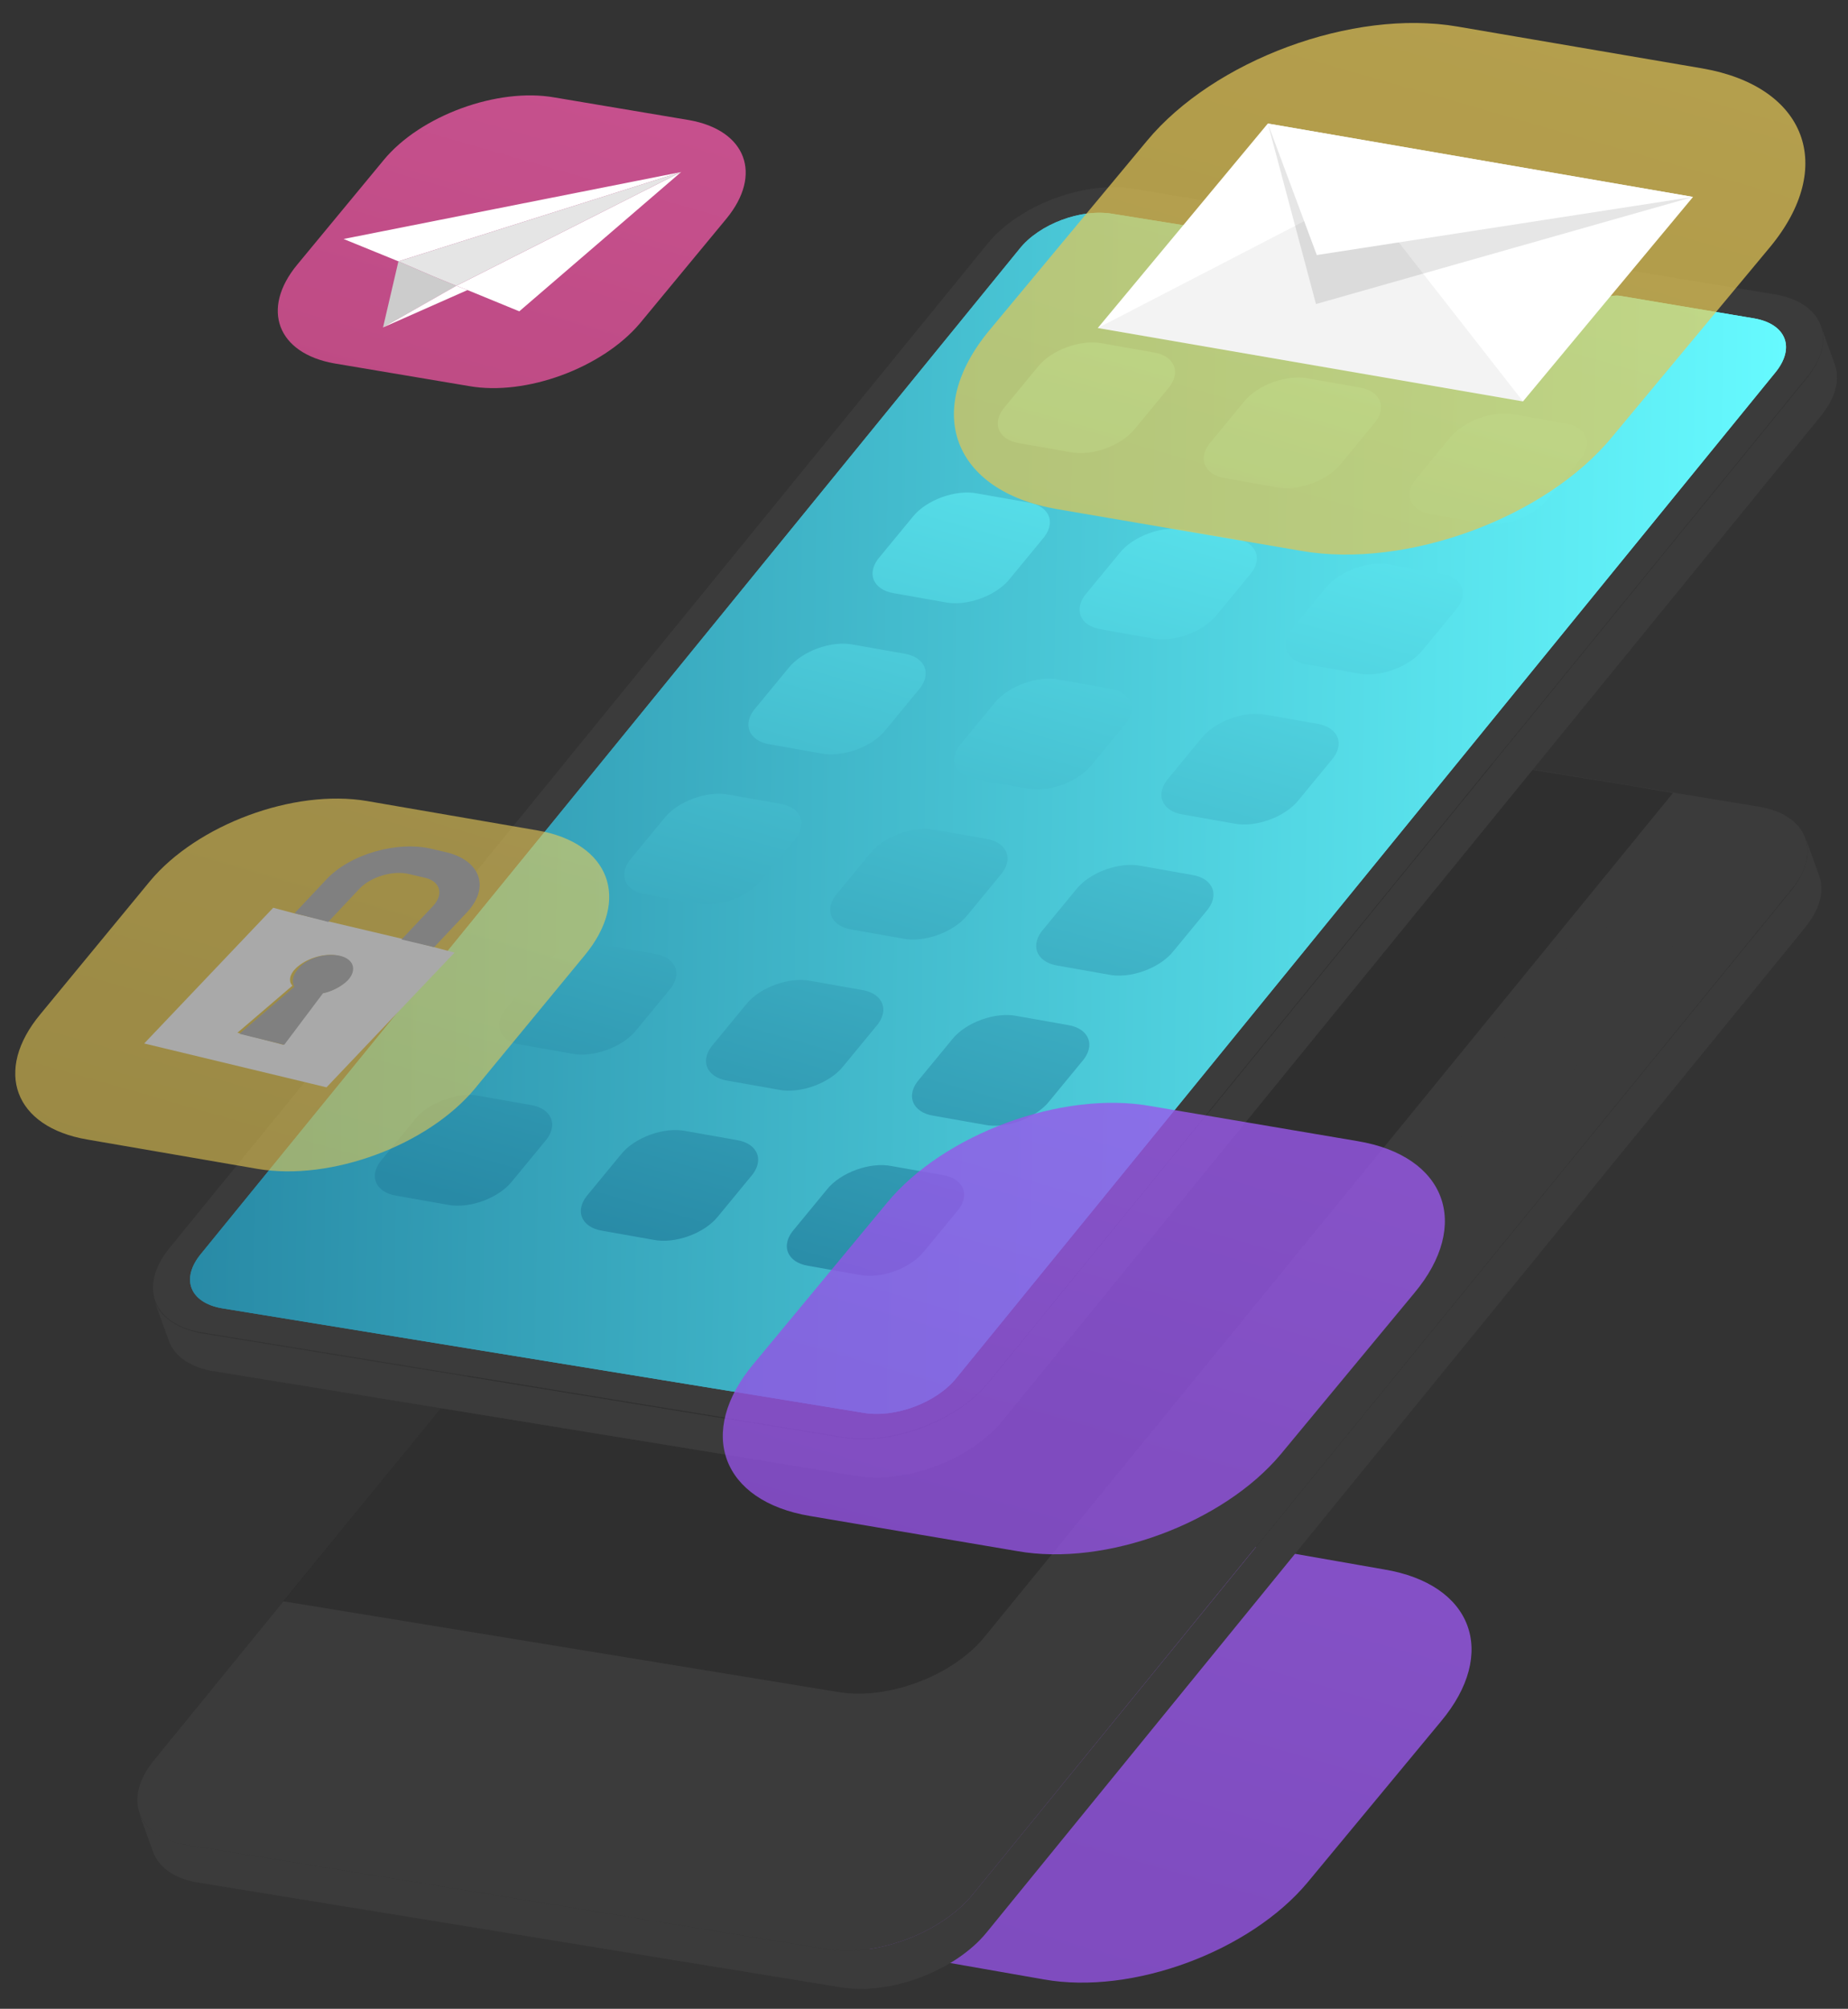 <svg width="323" height="351" viewBox="0 0 323 351" fill="none" xmlns="http://www.w3.org/2000/svg">
<rect x="0" y="0" width="323" height="351" fill="#333333" stroke="none"/>
<g clip-path="url(#clip0_104_652)">
<g opacity="0.8">
<path d="M241.914 274.229C257.421 276.805 261.869 288.833 251.842 300.802L228.5 328.967C218.473 340.935 197.971 348.626 182.467 345.872L146.468 339.569C130.961 336.993 126.512 324.964 136.54 312.996L159.882 284.831C169.731 272.86 190.411 265.171 205.915 267.925L241.914 274.229Z" fill="url(#paint0_linear_104_652)"/>
</g>
<path d="M307.383 140.946C315.939 142.336 318.51 148.981 313.041 155.493L170.022 331.035C164.55 337.726 153.219 342 144.663 340.609L32.545 322.344C23.989 320.953 21.418 314.309 26.89 307.618L169.908 132.076C175.381 125.386 186.711 121.112 195.267 122.502L307.383 140.946Z" fill="#3B3B3B"/>
<path d="M313.038 155.671L170.022 331.035C164.55 337.726 153.219 342 144.663 340.609L32.545 322.343C28.268 321.559 25.442 319.55 24.411 317.035L26.803 323.676C27.831 326.37 30.658 328.379 34.937 328.985L147.056 347.251C155.612 348.641 166.942 344.367 172.415 337.677L315.433 162.134C318.169 158.789 318.937 155.59 317.909 152.896L315.516 146.255C316.544 148.948 315.774 152.326 313.038 155.671Z" fill="#3B3B3B"/>
<path opacity="0.6" d="M313.038 155.671L170.022 331.035C164.55 337.726 153.219 342 144.663 340.609L32.545 322.343C28.268 321.559 25.442 319.55 24.411 317.035L26.803 323.676C27.831 326.37 30.658 328.379 34.937 328.985L147.056 347.251C155.612 348.641 166.942 344.367 172.415 337.677L315.433 162.134C318.169 158.789 318.937 155.59 317.909 152.896L315.516 146.255C316.544 148.948 315.774 152.326 313.038 155.671Z" fill="#3B3B3B"/>
<path d="M291.277 152.992L288.781 152.594C283.433 151.792 276.417 154.532 273.13 158.76L248.86 189.051C245.573 193.279 247.116 197.23 252.462 198.211L254.958 198.609C260.306 199.411 267.322 196.671 270.609 192.443L294.879 162.152C298.345 157.927 296.626 153.794 291.277 152.992ZM270.006 185.652C268.181 187.942 264.223 189.483 261.192 189.076C258.16 188.669 257.305 186.335 259.13 184.046C260.955 181.756 264.912 180.215 267.944 180.622C270.976 181.029 271.831 183.363 270.006 185.652ZM284.788 167.16C282.963 169.45 279.005 170.991 275.974 170.584C272.942 170.177 272.087 167.843 273.912 165.553C275.737 163.264 279.694 161.723 282.726 162.13C285.758 162.537 286.613 164.871 284.788 167.16Z" fill="#3B3B3B"/>
<path opacity="0.2" d="M146.656 295.676C155.212 297.066 166.542 292.792 172.014 286.102L292.409 138.558L285.458 137.372L195.264 122.68C186.708 121.29 175.378 125.564 169.905 132.254L49.511 279.799L146.656 295.676Z" fill="black"/>
<path d="M310.111 51.416C318.667 52.806 321.238 59.45 315.769 65.962L172.75 241.505C167.278 248.195 155.947 252.469 147.391 251.079L35.273 232.813C26.717 231.423 24.145 224.778 29.618 218.088L172.636 42.545C178.109 35.855 189.439 31.581 197.995 32.971L310.111 51.416Z" fill="#3B3B3B"/>
<path d="M315.766 66.141L172.747 241.683C167.275 248.374 155.944 252.648 147.388 251.257L35.27 232.992C30.993 232.207 28.167 230.198 27.136 227.683L29.529 234.324C30.556 237.018 33.383 239.027 37.663 239.633L149.781 257.899C158.337 259.289 169.667 255.015 175.14 248.325L318.158 72.782C320.894 69.437 321.662 66.238 320.634 63.544L318.241 56.903C319.272 59.418 318.502 62.796 315.766 66.141Z" fill="#3B3B3B"/>
<path opacity="0.6" d="M315.766 66.141L172.747 241.683C167.275 248.374 155.944 252.648 147.388 251.257L35.27 232.992C30.993 232.207 28.167 230.198 27.136 227.683L29.529 234.324C30.556 237.018 33.383 239.027 37.663 239.633L149.781 257.899C158.337 259.289 169.667 255.015 175.14 248.325L318.158 72.782C320.894 69.437 321.662 66.238 320.634 63.544L318.241 56.903C319.272 59.418 318.502 62.796 315.766 66.141Z" fill="#3B3B3B"/>
<path d="M306.645 55.641C312.169 56.624 313.889 60.757 310.241 65.157L167.223 240.7C163.754 245.104 156.381 247.837 150.857 246.854L38.739 228.588C33.214 227.605 31.495 223.472 35.142 219.071L178.161 43.529C181.629 39.125 189.002 36.392 194.527 37.375L218.056 41.154C219.483 41.356 219.998 42.613 219.087 43.669C215.44 48.069 217.153 52.559 222.856 53.545L261.536 59.893C267.239 60.879 274.972 57.973 278.622 53.394C279.536 52.16 281.513 51.479 283.118 51.684L306.645 55.641Z" fill="url(#paint1_linear_104_652)"/>
<path d="M249.076 45.948C250.681 46.153 251.196 47.41 250.104 48.641C249.011 49.872 246.852 50.729 245.247 50.524C243.642 50.319 243.126 49.061 244.219 47.83C245.312 46.599 247.471 45.743 249.076 45.948Z" fill="#3B3B3B"/>
<path d="M306.645 55.641C312.169 56.624 313.889 60.757 310.241 65.157L167.223 240.7C163.754 245.104 156.381 247.837 150.857 246.854L38.739 228.588C33.214 227.605 31.495 223.472 35.142 219.071L178.161 43.529C181.629 39.125 189.002 36.392 194.527 37.375L218.056 41.154C219.483 41.356 219.998 42.613 219.087 43.669C215.44 48.069 217.153 52.559 222.856 53.545L261.536 59.893C267.239 60.879 274.972 57.973 278.622 53.394C279.536 52.16 281.513 51.479 283.118 51.684L306.645 55.641Z" fill="url(#paint2_linear_104_652)"/>
<path d="M215.931 94.114C219.675 94.712 220.875 97.765 218.327 100.578L212.673 107.443C210.3 110.438 205.086 112.315 201.346 111.539L192.435 109.965C188.692 109.368 187.491 106.314 190.04 103.501L195.693 96.635C198.066 93.641 203.28 91.764 207.021 92.54L215.931 94.114Z" fill="url(#paint3_linear_104_652)"/>
<path d="M237.636 67.707C241.379 68.304 242.58 71.357 240.031 74.17L234.377 81.036C232.005 84.03 226.79 85.907 223.05 85.132L214.14 83.557C210.396 82.96 209.195 79.907 211.744 77.094L217.398 70.228C219.771 67.234 224.985 65.357 228.725 66.132L237.636 67.707Z" fill="url(#paint4_linear_104_652)"/>
<path d="M179.754 87.808C183.497 88.405 184.698 91.458 182.149 94.271L176.495 101.137C174.122 104.131 168.908 106.008 165.168 105.232L156.257 103.658C152.514 103.061 151.313 100.008 153.862 97.195L159.516 90.329C161.889 87.335 167.103 85.458 170.843 86.233L179.754 87.808Z" fill="url(#paint5_linear_104_652)"/>
<path d="M201.634 61.581C205.377 62.178 206.578 65.232 204.029 68.045L198.375 74.91C196.003 77.905 190.789 79.782 187.048 79.006L178.138 77.432C174.394 76.835 173.193 73.781 175.742 70.968L181.396 64.103C183.769 61.108 188.983 59.231 192.723 60.007L201.634 61.581Z" fill="url(#paint6_linear_104_652)"/>
<path d="M172.35 146.57C176.093 147.167 177.294 150.22 174.746 153.033L169.092 159.899C166.719 162.893 161.505 164.77 157.764 163.994L148.854 162.42C145.11 161.823 143.91 158.77 146.458 155.957L152.112 149.091C154.485 146.097 159.699 144.22 163.44 144.995L172.35 146.57Z" fill="url(#paint7_linear_104_652)"/>
<path d="M208.349 152.874C212.092 153.471 213.293 156.524 210.745 159.337L205.091 166.203C202.718 169.197 197.504 171.074 193.763 170.298L184.853 168.724C181.109 168.127 179.909 165.073 182.457 162.26L188.111 155.395C190.484 152.4 195.698 150.524 199.439 151.299L208.349 152.874Z" fill="url(#paint8_linear_104_652)"/>
<path d="M230.232 126.469C233.976 127.066 235.176 130.119 232.628 132.932L226.974 139.798C224.601 142.792 219.387 144.669 215.646 143.894L206.736 142.319C202.993 141.722 201.792 138.669 204.34 135.856L209.994 128.99C212.367 125.996 217.581 124.119 221.322 124.895L230.232 126.469Z" fill="url(#paint9_linear_104_652)"/>
<path d="M251.934 100.24C255.677 100.837 256.878 103.89 254.329 106.703L248.675 113.569C246.302 116.563 241.088 118.44 237.348 117.665L228.437 116.09C224.694 115.493 223.493 112.44 226.042 109.627L231.696 102.761C234.069 99.767 239.283 97.89 243.023 98.665L251.934 100.24Z" fill="url(#paint10_linear_104_652)"/>
<path d="M273.635 74.011C277.378 74.608 278.579 77.661 276.03 80.474L270.376 87.34C268.004 90.334 262.79 92.211 259.049 91.435L250.139 89.861C246.395 89.264 245.194 86.211 247.743 83.398L253.397 76.532C255.77 73.538 260.984 71.661 264.724 72.436L273.635 74.011Z" fill="url(#paint11_linear_104_652)"/>
<path d="M194.051 120.341C197.795 120.938 198.996 123.991 196.447 126.804L190.793 133.67C188.42 136.664 183.206 138.541 179.466 137.765L170.555 136.191C166.812 135.594 165.611 132.54 168.16 129.728L173.814 122.862C176.186 119.867 181.401 117.991 185.141 118.766L194.051 120.341Z" fill="url(#paint12_linear_104_652)"/>
<path d="M136.348 140.444C140.092 141.041 141.292 144.095 138.744 146.908L133.09 153.773C130.717 156.768 125.503 158.644 121.762 157.869L112.852 156.294C109.109 155.697 107.908 152.644 110.456 149.831L116.11 142.965C118.483 139.971 123.697 138.094 127.438 138.87L136.348 140.444Z" fill="url(#paint13_linear_104_652)"/>
<path d="M158.049 114.215C161.793 114.812 162.994 117.865 160.445 120.678L154.791 127.544C152.418 130.538 147.204 132.415 143.464 131.64L134.553 130.065C130.81 129.468 129.609 126.415 132.158 123.602L137.812 116.736C140.184 113.742 145.399 111.865 149.139 112.641L158.049 114.215Z" fill="url(#paint14_linear_104_652)"/>
<path d="M186.648 179.103C190.391 179.7 191.592 182.753 189.043 185.566L183.39 192.432C181.017 195.426 175.803 197.303 172.062 196.527L163.152 194.953C159.408 194.356 158.208 191.303 160.756 188.49L166.41 181.624C168.783 178.63 173.997 176.753 177.737 177.528L186.648 179.103Z" fill="url(#paint15_linear_104_652)"/>
<path d="M150.646 172.977C154.389 173.574 155.59 176.627 153.041 179.44L147.387 186.306C145.015 189.301 139.8 191.177 136.06 190.402L127.15 188.827C123.406 188.23 122.205 185.177 124.754 182.364L130.408 175.498C132.781 172.504 137.995 170.627 141.735 171.403L150.646 172.977Z" fill="url(#paint16_linear_104_652)"/>
<path d="M92.764 193.078C96.507 193.675 97.708 196.728 95.159 199.541L89.506 206.407C87.133 209.401 81.919 211.278 78.178 210.503L69.268 208.928C65.524 208.331 64.324 205.278 66.872 202.465L72.526 195.599C74.899 192.605 80.113 190.728 83.853 191.503L92.764 193.078Z" fill="url(#paint17_linear_104_652)"/>
<path d="M114.468 166.67C118.211 167.268 119.412 170.321 116.864 173.134L111.21 179.999C108.837 182.994 103.623 184.871 99.882 184.095L90.972 182.521C87.228 181.924 86.028 178.87 88.576 176.057L94.23 169.192C96.603 166.197 101.817 164.32 105.558 165.096L114.468 166.67Z" fill="url(#paint18_linear_104_652)"/>
<path d="M164.768 205.329C168.511 205.926 169.712 208.979 167.163 211.792L161.509 218.658C159.137 221.652 153.923 223.529 150.182 222.754L141.272 221.179C137.528 220.582 136.327 217.529 138.876 214.716L144.53 207.85C146.903 204.856 152.117 202.979 155.857 203.754L164.768 205.329Z" fill="url(#paint19_linear_104_652)"/>
<path d="M128.766 199.203C132.509 199.8 133.71 202.854 131.161 205.667L125.508 212.532C123.135 215.527 117.921 217.404 114.18 216.628L105.27 215.054C101.526 214.457 100.326 211.403 102.874 208.59L108.528 201.725C110.901 198.73 116.115 196.853 119.855 197.629L128.766 199.203Z" fill="url(#paint20_linear_104_652)"/>
<g opacity="0.7">
<path d="M297.536 11.952C315.714 15.107 321.024 29.113 309.353 43.195L281.819 76.287C270.145 90.548 245.691 99.423 227.513 96.268L184.739 88.96C166.561 85.806 161.251 71.8 172.922 57.718L200.456 24.625C212.127 10.543 236.405 1.486 254.762 4.644L297.536 11.952Z" fill="url(#paint21_linear_104_652)"/>
</g>
<g opacity="0.6">
<path d="M93.913 145.097C106.567 147.269 110.336 157.145 102.131 167.002L82.981 190.24C74.775 200.097 57.871 206.42 45.038 204.246L15.275 199.115C2.443 196.941 -1.148 187.068 7.058 177.211L26.207 153.973C34.413 144.116 51.318 137.792 64.15 139.967L93.913 145.097Z" fill="url(#paint22_linear_104_652)"/>
</g>
<g opacity="0.8">
<path d="M237.251 199.387C252.758 201.963 257.206 213.991 247.179 225.96L223.837 254.124C213.809 266.093 193.307 273.784 177.804 271.03L141.623 264.902C126.116 262.326 121.667 250.298 131.695 238.329L155.037 210.165C164.886 198.193 185.566 190.505 201.07 193.259L237.251 199.387Z" fill="url(#paint23_linear_104_652)"/>
</g>
<g opacity="0.8">
<path d="M120.446 20.986C130.425 22.756 133.336 30.477 126.953 38.223L111.817 56.531C105.255 64.274 91.947 69.229 81.968 67.459L58.441 63.502C48.461 61.731 45.55 54.01 51.934 46.264L67.07 27.956C73.453 20.211 86.939 15.258 96.919 17.029L120.446 20.986Z" fill="url(#paint24_linear_104_652)"/>
</g>
<path d="M79.755 49.935L119.045 30.063L90.762 54.399L81.709 50.681L79.755 49.935Z" fill="white"/>
<path d="M69.638 45.664L60.051 41.759L119.045 30.063L69.638 45.664Z" fill="white"/>
<path d="M69.638 45.664L75.672 48.262L79.755 49.935L66.945 57.218L69.638 45.664Z" fill="#CCCCCC"/>
<path d="M69.638 45.664L119.045 30.063L79.755 49.935L75.672 48.262L69.638 45.664Z" fill="#E5E5E5"/>
<path d="M79.755 49.935L81.709 50.681L66.945 57.218L79.755 49.935Z" fill="white"/>
<path d="M295.914 34.408L266.192 70.141L191.874 57.316L221.596 21.584L295.914 34.408Z" fill="white"/>
<path opacity="0.05" d="M191.874 57.316L237.662 33.626L266.192 70.141L191.874 57.316Z" fill="black"/>
<path opacity="0.1" d="M221.596 21.584L230.012 53.128L295.914 34.408L221.596 21.584Z" fill="black"/>
<path d="M221.596 21.584L230.153 44.565L295.914 34.408L221.596 21.584Z" fill="white"/>
<path d="M75.882 165.499L79.441 166.449L57.069 189.991L25.203 182.328L47.757 158.611L51.316 159.562L57.013 160.905L70.009 163.974L75.882 165.499ZM49.507 182.55L56.268 173.562C57.882 173.231 59.683 172.369 60.594 171.313C62.232 169.556 61.728 167.585 59.236 167.008C56.743 166.432 53.509 167.449 51.693 169.204C50.603 170.256 50.404 171.502 51.107 172.227L41.498 180.455L49.507 182.55Z" fill="#A9A9A9"/>
<path d="M59.414 167.011C61.907 167.588 62.41 169.559 60.773 171.316C59.683 172.369 58.06 173.234 56.446 173.564L49.685 182.553L41.853 180.64L51.461 172.412C50.94 171.511 51.136 170.443 52.047 169.388C53.509 167.449 56.921 166.435 59.414 167.011Z" fill="#808080"/>
<path d="M78.121 148.941C84.173 150.468 85.701 155.311 81.34 159.7L75.882 165.499L70.185 164.155L75.642 158.357C77.643 156.249 76.967 153.918 74.117 153.336L71.624 152.759C68.777 151.999 64.825 153.182 62.825 155.291L57.367 161.089L51.494 159.565L56.952 153.766C61.138 149.196 69.577 146.837 75.629 148.364L78.121 148.941Z" fill="#808080"/>
</g>
<defs>
<linearGradient id="paint0_linear_104_652" x1="255.337" y1="94.879" x2="35.959" y2="858.279" gradientUnits="userSpaceOnUse">
<stop stop-color="#A666FF"/>
<stop offset="1" stop-color="#6928A6"/>
</linearGradient>
<linearGradient id="paint1_linear_104_652" x1="34.627" y1="139.876" x2="310.833" y2="144.433" gradientUnits="userSpaceOnUse">
<stop stop-color="#288AA6"/>
<stop offset="1" stop-color="#66FAFF"/>
</linearGradient>
<linearGradient id="paint2_linear_104_652" x1="34.627" y1="139.876" x2="310.833" y2="144.433" gradientUnits="userSpaceOnUse">
<stop stop-color="#288AA6"/>
<stop offset="1" stop-color="#66FAFF"/>
</linearGradient>
<linearGradient id="paint3_linear_104_652" x1="220.288" y1="46.011" x2="166.219" y2="234.162" gradientUnits="userSpaceOnUse">
<stop stop-color="#66FAFF"/>
<stop offset="1" stop-color="#288AA6"/>
</linearGradient>
<linearGradient id="paint4_linear_104_652" x1="233.401" y1="49.779" x2="179.332" y2="237.93" gradientUnits="userSpaceOnUse">
<stop stop-color="#66FAFF"/>
<stop offset="1" stop-color="#288AA6"/>
</linearGradient>
<linearGradient id="paint5_linear_104_652" x1="185.339" y1="35.967" x2="131.27" y2="224.118" gradientUnits="userSpaceOnUse">
<stop stop-color="#66FAFF"/>
<stop offset="1" stop-color="#288AA6"/>
</linearGradient>
<linearGradient id="paint6_linear_104_652" x1="198.452" y1="39.735" x2="144.383" y2="227.886" gradientUnits="userSpaceOnUse">
<stop stop-color="#66FAFF"/>
<stop offset="1" stop-color="#288AA6"/>
</linearGradient>
<linearGradient id="paint7_linear_104_652" x1="194.061" y1="38.475" x2="139.992" y2="226.626" gradientUnits="userSpaceOnUse">
<stop stop-color="#66FAFF"/>
<stop offset="1" stop-color="#288AA6"/>
</linearGradient>
<linearGradient id="paint8_linear_104_652" x1="229.016" y1="48.521" x2="174.947" y2="236.672" gradientUnits="userSpaceOnUse">
<stop stop-color="#66FAFF"/>
<stop offset="1" stop-color="#288AA6"/>
</linearGradient>
<linearGradient id="paint9_linear_104_652" x1="242.13" y1="52.288" x2="188.061" y2="240.44" gradientUnits="userSpaceOnUse">
<stop stop-color="#66FAFF"/>
<stop offset="1" stop-color="#288AA6"/>
</linearGradient>
<linearGradient id="paint10_linear_104_652" x1="255.243" y1="56.057" x2="201.174" y2="244.208" gradientUnits="userSpaceOnUse">
<stop stop-color="#66FAFF"/>
<stop offset="1" stop-color="#288AA6"/>
</linearGradient>
<linearGradient id="paint11_linear_104_652" x1="268.357" y1="59.825" x2="214.288" y2="247.976" gradientUnits="userSpaceOnUse">
<stop stop-color="#66FAFF"/>
<stop offset="1" stop-color="#288AA6"/>
</linearGradient>
<linearGradient id="paint12_linear_104_652" x1="207.175" y1="42.243" x2="153.106" y2="230.394" gradientUnits="userSpaceOnUse">
<stop stop-color="#66FAFF"/>
<stop offset="1" stop-color="#288AA6"/>
</linearGradient>
<linearGradient id="paint13_linear_104_652" x1="159.112" y1="28.43" x2="105.043" y2="216.582" gradientUnits="userSpaceOnUse">
<stop stop-color="#66FAFF"/>
<stop offset="1" stop-color="#288AA6"/>
</linearGradient>
<linearGradient id="paint14_linear_104_652" x1="172.226" y1="32.199" x2="118.157" y2="220.35" gradientUnits="userSpaceOnUse">
<stop stop-color="#66FAFF"/>
<stop offset="1" stop-color="#288AA6"/>
</linearGradient>
<linearGradient id="paint15_linear_104_652" x1="215.903" y1="44.753" x2="161.834" y2="232.904" gradientUnits="userSpaceOnUse">
<stop stop-color="#66FAFF"/>
<stop offset="1" stop-color="#288AA6"/>
</linearGradient>
<linearGradient id="paint16_linear_104_652" x1="180.947" y1="34.707" x2="126.878" y2="222.858" gradientUnits="userSpaceOnUse">
<stop stop-color="#66FAFF"/>
<stop offset="1" stop-color="#288AA6"/>
</linearGradient>
<linearGradient id="paint17_linear_104_652" x1="132.886" y1="20.895" x2="78.817" y2="209.046" gradientUnits="userSpaceOnUse">
<stop stop-color="#66FAFF"/>
<stop offset="1" stop-color="#288AA6"/>
</linearGradient>
<linearGradient id="paint18_linear_104_652" x1="145.998" y1="24.662" x2="91.93" y2="212.814" gradientUnits="userSpaceOnUse">
<stop stop-color="#66FAFF"/>
<stop offset="1" stop-color="#288AA6"/>
</linearGradient>
<linearGradient id="paint19_linear_104_652" x1="202.79" y1="40.985" x2="148.721" y2="229.136" gradientUnits="userSpaceOnUse">
<stop stop-color="#66FAFF"/>
<stop offset="1" stop-color="#288AA6"/>
</linearGradient>
<linearGradient id="paint20_linear_104_652" x1="167.835" y1="30.939" x2="113.766" y2="219.09" gradientUnits="userSpaceOnUse">
<stop stop-color="#66FAFF"/>
<stop offset="1" stop-color="#288AA6"/>
</linearGradient>
<linearGradient id="paint21_linear_104_652" x1="313.266" y1="-199.701" x2="54.349" y2="701.292" gradientUnits="userSpaceOnUse">
<stop stop-color="#FFDE66"/>
<stop offset="1" stop-color="#A69128"/>
</linearGradient>
<linearGradient id="paint22_linear_104_652" x1="104.96" y1="-2.785" x2="-75.952" y2="626.759" gradientUnits="userSpaceOnUse">
<stop stop-color="#FFDE66"/>
<stop offset="1" stop-color="#A69128"/>
</linearGradient>
<linearGradient id="paint23_linear_104_652" x1="250.685" y1="19.972" x2="31.308" y2="783.371" gradientUnits="userSpaceOnUse">
<stop stop-color="#A666FF"/>
<stop offset="1" stop-color="#6928A6"/>
</linearGradient>
<linearGradient id="paint24_linear_104_652" x1="129.186" y1="-95.517" x2="-13.409" y2="400.691" gradientUnits="userSpaceOnUse">
<stop stop-color="#FF66BA"/>
<stop offset="1" stop-color="#A62858"/>
</linearGradient>
<clipPath id="clip0_104_652">
<rect width="316.484" height="345.05" fill="white" transform="translate(5.691) rotate(0.945)"/>
</clipPath>
</defs>
</svg>
